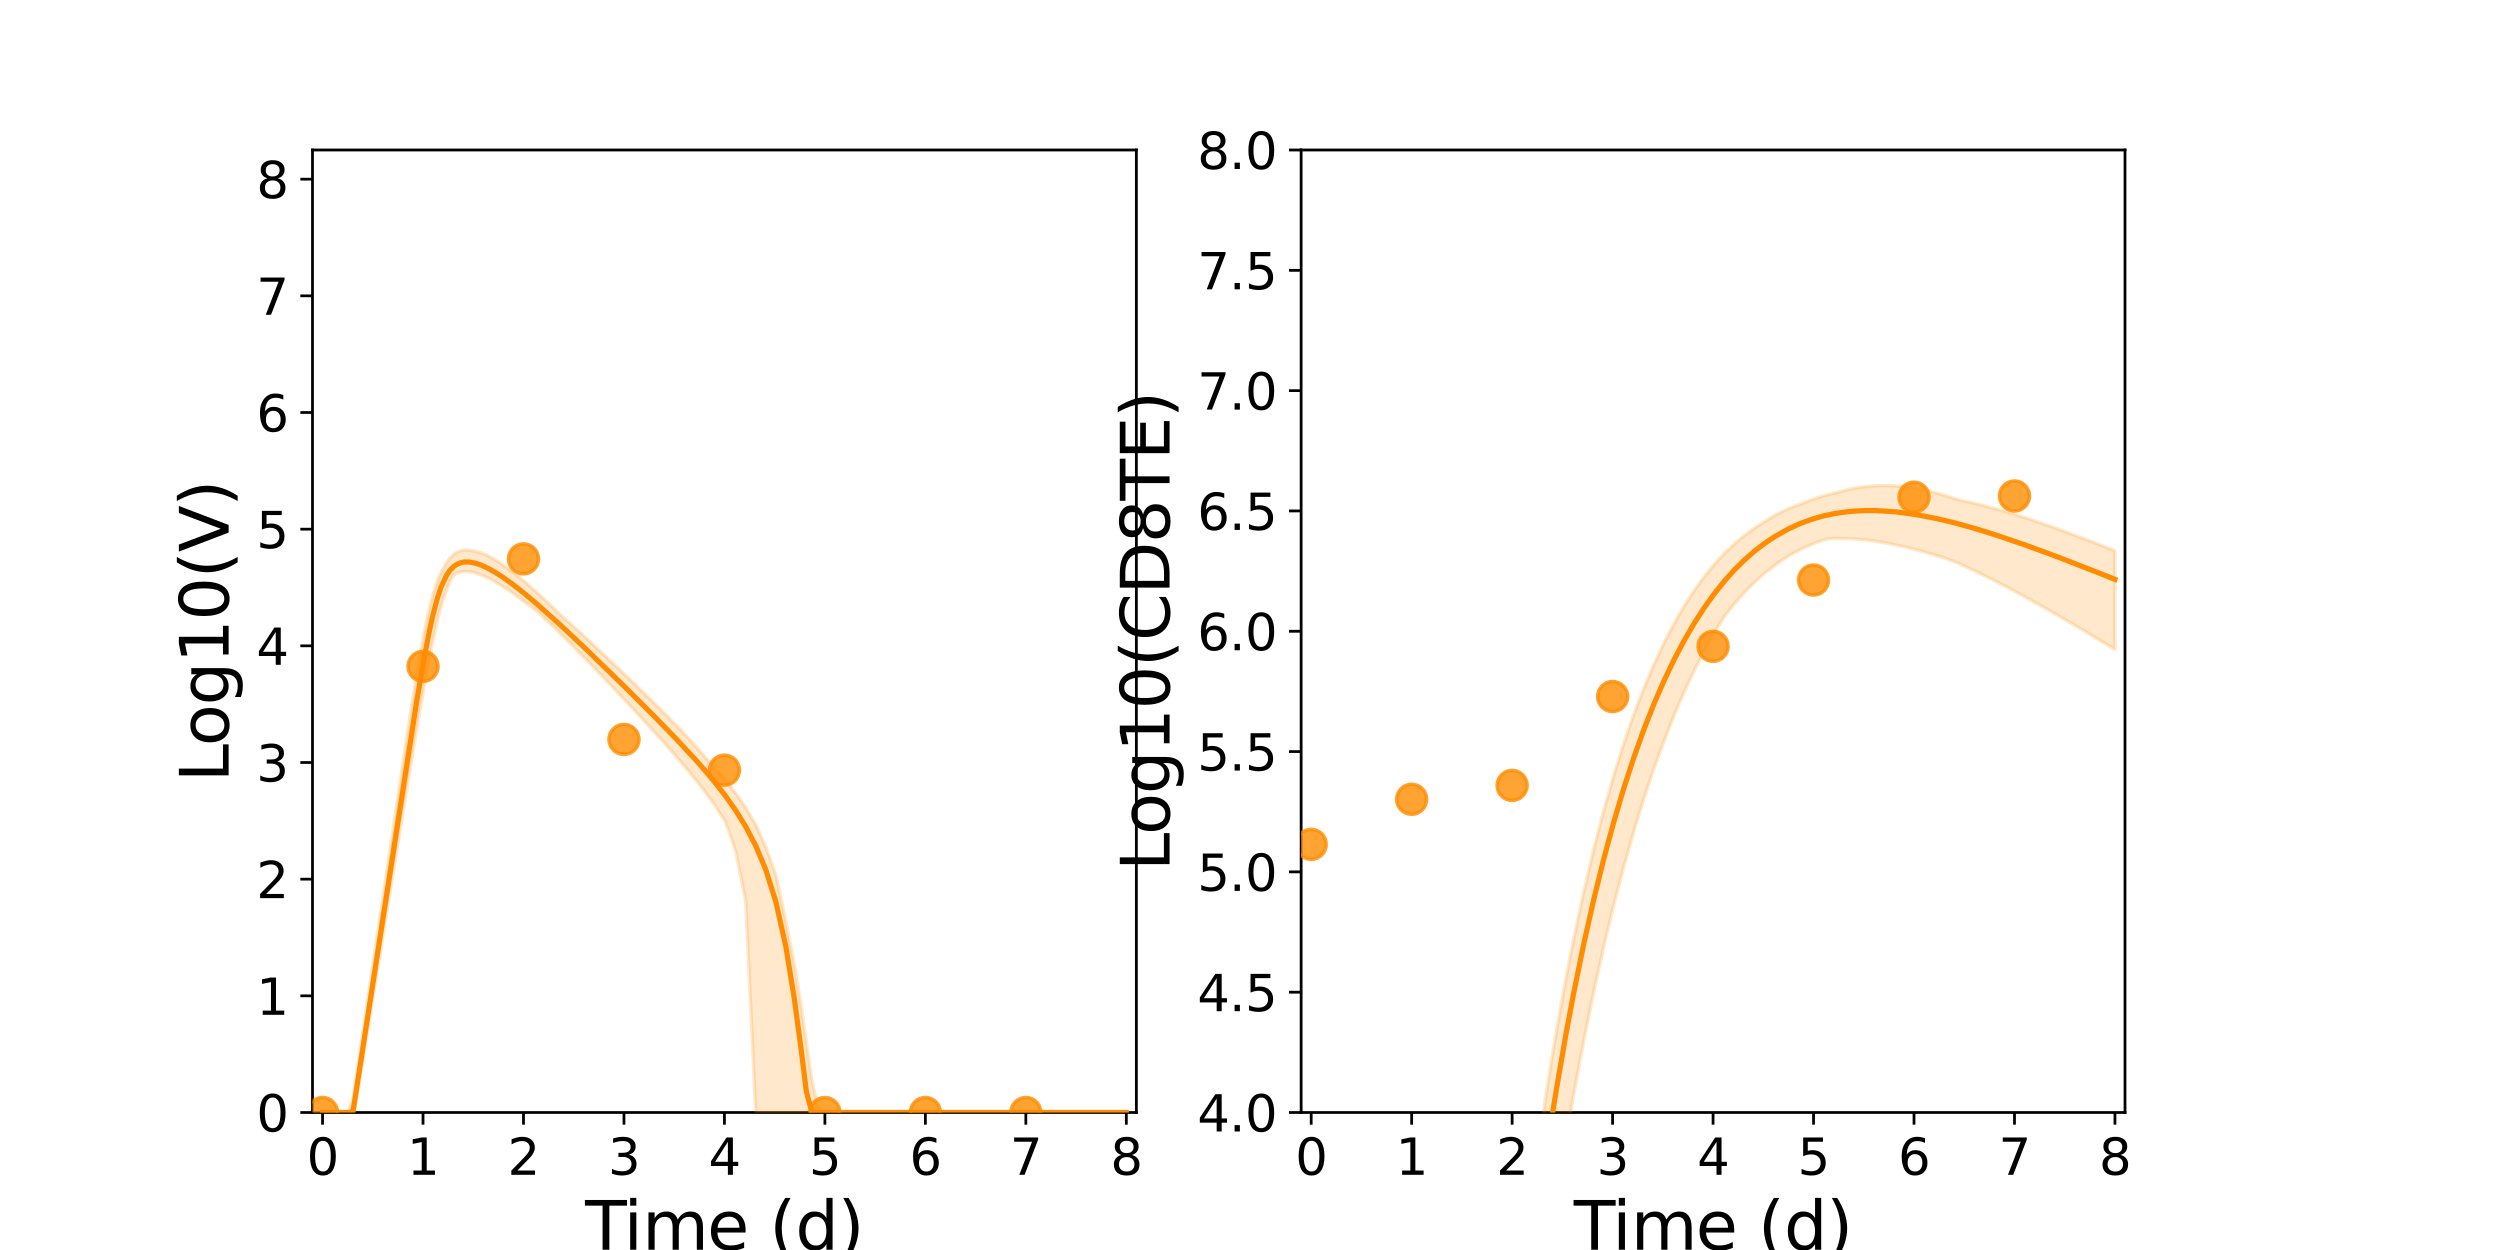 <?xml version="1.0" encoding="utf-8" standalone="no"?>
<!DOCTYPE svg PUBLIC "-//W3C//DTD SVG 1.1//EN"
  "http://www.w3.org/Graphics/SVG/1.1/DTD/svg11.dtd">
<svg xmlns:xlink="http://www.w3.org/1999/xlink" width="720pt" height="360pt" viewBox="0 0 720 360" xmlns="http://www.w3.org/2000/svg" version="1.1">
 <defs>
  <style type="text/css">*{stroke-linejoin: round; stroke-linecap: butt}</style>
 </defs>
 <g id="figure_1">
  <g id="patch_1">
   <path d="M 0 360 
L 720 360 
L 720 0 
L 0 0 
z
" style="fill: #ffffff"/>
  </g>
  <g id="axes_1">
   <g id="patch_2">
    <path d="M 90 320.4 
L 327.273 320.4 
L 327.273 43.2 
L 90 43.2 
z
" style="fill: #ffffff"/>
   </g>
   <g id="matplotlib.axis_1">
    <g id="xtick_1">
     <g id="line2d_1">
      <defs>
       <path id="m92ed09779e" d="M 0 0 
L 0 3.5 
" style="stroke: #000000; stroke-width: 0.8"/>
      </defs>
      <g>
       <use xlink:href="#m92ed09779e" x="92.894" y="320.4" style="stroke: #000000; stroke-width: 0.8"/>
      </g>
     </g>
     <g id="text_1">
      <!-- 0 -->
      <g transform="translate(88.313 338.342) scale(0.144 -0.144)">
       <defs>
        <path id="DejaVuSans-30" d="M 2034 4250 
Q 1547 4250 1301 3770 
Q 1056 3291 1056 2328 
Q 1056 1369 1301 889 
Q 1547 409 2034 409 
Q 2525 409 2770 889 
Q 3016 1369 3016 2328 
Q 3016 3291 2770 3770 
Q 2525 4250 2034 4250 
z
M 2034 4750 
Q 2819 4750 3233 4129 
Q 3647 3509 3647 2328 
Q 3647 1150 3233 529 
Q 2819 -91 2034 -91 
Q 1250 -91 836 529 
Q 422 1150 422 2328 
Q 422 3509 836 4129 
Q 1250 4750 2034 4750 
z
" transform="scale(0.016)"/>
       </defs>
       <use xlink:href="#DejaVuSans-30"/>
      </g>
     </g>
    </g>
    <g id="xtick_2">
     <g id="line2d_2">
      <g>
       <use xlink:href="#m92ed09779e" x="121.829" y="320.4" style="stroke: #000000; stroke-width: 0.8"/>
      </g>
     </g>
     <g id="text_2">
      <!-- 1 -->
      <g transform="translate(117.248 338.342) scale(0.144 -0.144)">
       <defs>
        <path id="DejaVuSans-31" d="M 794 531 
L 1825 531 
L 1825 4091 
L 703 3866 
L 703 4441 
L 1819 4666 
L 2450 4666 
L 2450 531 
L 3481 531 
L 3481 0 
L 794 0 
L 794 531 
z
" transform="scale(0.016)"/>
       </defs>
       <use xlink:href="#DejaVuSans-31"/>
      </g>
     </g>
    </g>
    <g id="xtick_3">
     <g id="line2d_3">
      <g>
       <use xlink:href="#m92ed09779e" x="150.765" y="320.4" style="stroke: #000000; stroke-width: 0.8"/>
      </g>
     </g>
     <g id="text_3">
      <!-- 2 -->
      <g transform="translate(146.184 338.342) scale(0.144 -0.144)">
       <defs>
        <path id="DejaVuSans-32" d="M 1228 531 
L 3431 531 
L 3431 0 
L 469 0 
L 469 531 
Q 828 903 1448 1529 
Q 2069 2156 2228 2338 
Q 2531 2678 2651 2914 
Q 2772 3150 2772 3378 
Q 2772 3750 2511 3984 
Q 2250 4219 1831 4219 
Q 1534 4219 1204 4116 
Q 875 4013 500 3803 
L 500 4441 
Q 881 4594 1212 4672 
Q 1544 4750 1819 4750 
Q 2544 4750 2975 4387 
Q 3406 4025 3406 3419 
Q 3406 3131 3298 2873 
Q 3191 2616 2906 2266 
Q 2828 2175 2409 1742 
Q 1991 1309 1228 531 
z
" transform="scale(0.016)"/>
       </defs>
       <use xlink:href="#DejaVuSans-32"/>
      </g>
     </g>
    </g>
    <g id="xtick_4">
     <g id="line2d_4">
      <g>
       <use xlink:href="#m92ed09779e" x="179.701" y="320.4" style="stroke: #000000; stroke-width: 0.8"/>
      </g>
     </g>
     <g id="text_4">
      <!-- 3 -->
      <g transform="translate(175.12 338.342) scale(0.144 -0.144)">
       <defs>
        <path id="DejaVuSans-33" d="M 2597 2516 
Q 3050 2419 3304 2112 
Q 3559 1806 3559 1356 
Q 3559 666 3084 287 
Q 2609 -91 1734 -91 
Q 1441 -91 1130 -33 
Q 819 25 488 141 
L 488 750 
Q 750 597 1062 519 
Q 1375 441 1716 441 
Q 2309 441 2620 675 
Q 2931 909 2931 1356 
Q 2931 1769 2642 2001 
Q 2353 2234 1838 2234 
L 1294 2234 
L 1294 2753 
L 1863 2753 
Q 2328 2753 2575 2939 
Q 2822 3125 2822 3475 
Q 2822 3834 2567 4026 
Q 2313 4219 1838 4219 
Q 1578 4219 1281 4162 
Q 984 4106 628 3988 
L 628 4550 
Q 988 4650 1302 4700 
Q 1616 4750 1894 4750 
Q 2613 4750 3031 4423 
Q 3450 4097 3450 3541 
Q 3450 3153 3228 2886 
Q 3006 2619 2597 2516 
z
" transform="scale(0.016)"/>
       </defs>
       <use xlink:href="#DejaVuSans-33"/>
      </g>
     </g>
    </g>
    <g id="xtick_5">
     <g id="line2d_5">
      <g>
       <use xlink:href="#m92ed09779e" x="208.636" y="320.4" style="stroke: #000000; stroke-width: 0.8"/>
      </g>
     </g>
     <g id="text_5">
      <!-- 4 -->
      <g transform="translate(204.055 338.342) scale(0.144 -0.144)">
       <defs>
        <path id="DejaVuSans-34" d="M 2419 4116 
L 825 1625 
L 2419 1625 
L 2419 4116 
z
M 2253 4666 
L 3047 4666 
L 3047 1625 
L 3713 1625 
L 3713 1100 
L 3047 1100 
L 3047 0 
L 2419 0 
L 2419 1100 
L 313 1100 
L 313 1709 
L 2253 4666 
z
" transform="scale(0.016)"/>
       </defs>
       <use xlink:href="#DejaVuSans-34"/>
      </g>
     </g>
    </g>
    <g id="xtick_6">
     <g id="line2d_6">
      <g>
       <use xlink:href="#m92ed09779e" x="237.572" y="320.4" style="stroke: #000000; stroke-width: 0.8"/>
      </g>
     </g>
     <g id="text_6">
      <!-- 5 -->
      <g transform="translate(232.991 338.342) scale(0.144 -0.144)">
       <defs>
        <path id="DejaVuSans-35" d="M 691 4666 
L 3169 4666 
L 3169 4134 
L 1269 4134 
L 1269 2991 
Q 1406 3038 1543 3061 
Q 1681 3084 1819 3084 
Q 2600 3084 3056 2656 
Q 3513 2228 3513 1497 
Q 3513 744 3044 326 
Q 2575 -91 1722 -91 
Q 1428 -91 1123 -41 
Q 819 9 494 109 
L 494 744 
Q 775 591 1075 516 
Q 1375 441 1709 441 
Q 2250 441 2565 725 
Q 2881 1009 2881 1497 
Q 2881 1984 2565 2268 
Q 2250 2553 1709 2553 
Q 1456 2553 1204 2497 
Q 953 2441 691 2322 
L 691 4666 
z
" transform="scale(0.016)"/>
       </defs>
       <use xlink:href="#DejaVuSans-35"/>
      </g>
     </g>
    </g>
    <g id="xtick_7">
     <g id="line2d_7">
      <g>
       <use xlink:href="#m92ed09779e" x="266.508" y="320.4" style="stroke: #000000; stroke-width: 0.8"/>
      </g>
     </g>
     <g id="text_7">
      <!-- 6 -->
      <g transform="translate(261.927 338.342) scale(0.144 -0.144)">
       <defs>
        <path id="DejaVuSans-36" d="M 2113 2584 
Q 1688 2584 1439 2293 
Q 1191 2003 1191 1497 
Q 1191 994 1439 701 
Q 1688 409 2113 409 
Q 2538 409 2786 701 
Q 3034 994 3034 1497 
Q 3034 2003 2786 2293 
Q 2538 2584 2113 2584 
z
M 3366 4563 
L 3366 3988 
Q 3128 4100 2886 4159 
Q 2644 4219 2406 4219 
Q 1781 4219 1451 3797 
Q 1122 3375 1075 2522 
Q 1259 2794 1537 2939 
Q 1816 3084 2150 3084 
Q 2853 3084 3261 2657 
Q 3669 2231 3669 1497 
Q 3669 778 3244 343 
Q 2819 -91 2113 -91 
Q 1303 -91 875 529 
Q 447 1150 447 2328 
Q 447 3434 972 4092 
Q 1497 4750 2381 4750 
Q 2619 4750 2861 4703 
Q 3103 4656 3366 4563 
z
" transform="scale(0.016)"/>
       </defs>
       <use xlink:href="#DejaVuSans-36"/>
      </g>
     </g>
    </g>
    <g id="xtick_8">
     <g id="line2d_8">
      <g>
       <use xlink:href="#m92ed09779e" x="295.443" y="320.4" style="stroke: #000000; stroke-width: 0.8"/>
      </g>
     </g>
     <g id="text_8">
      <!-- 7 -->
      <g transform="translate(290.862 338.342) scale(0.144 -0.144)">
       <defs>
        <path id="DejaVuSans-37" d="M 525 4666 
L 3525 4666 
L 3525 4397 
L 1831 0 
L 1172 0 
L 2766 4134 
L 525 4134 
L 525 4666 
z
" transform="scale(0.016)"/>
       </defs>
       <use xlink:href="#DejaVuSans-37"/>
      </g>
     </g>
    </g>
    <g id="xtick_9">
     <g id="line2d_9">
      <g>
       <use xlink:href="#m92ed09779e" x="324.379" y="320.4" style="stroke: #000000; stroke-width: 0.8"/>
      </g>
     </g>
     <g id="text_9">
      <!-- 8 -->
      <g transform="translate(319.798 338.342) scale(0.144 -0.144)">
       <defs>
        <path id="DejaVuSans-38" d="M 2034 2216 
Q 1584 2216 1326 1975 
Q 1069 1734 1069 1313 
Q 1069 891 1326 650 
Q 1584 409 2034 409 
Q 2484 409 2743 651 
Q 3003 894 3003 1313 
Q 3003 1734 2745 1975 
Q 2488 2216 2034 2216 
z
M 1403 2484 
Q 997 2584 770 2862 
Q 544 3141 544 3541 
Q 544 4100 942 4425 
Q 1341 4750 2034 4750 
Q 2731 4750 3128 4425 
Q 3525 4100 3525 3541 
Q 3525 3141 3298 2862 
Q 3072 2584 2669 2484 
Q 3125 2378 3379 2068 
Q 3634 1759 3634 1313 
Q 3634 634 3220 271 
Q 2806 -91 2034 -91 
Q 1263 -91 848 271 
Q 434 634 434 1313 
Q 434 1759 690 2068 
Q 947 2378 1403 2484 
z
M 1172 3481 
Q 1172 3119 1398 2916 
Q 1625 2713 2034 2713 
Q 2441 2713 2670 2916 
Q 2900 3119 2900 3481 
Q 2900 3844 2670 4047 
Q 2441 4250 2034 4250 
Q 1625 4250 1398 4047 
Q 1172 3844 1172 3481 
z
" transform="scale(0.016)"/>
       </defs>
       <use xlink:href="#DejaVuSans-38"/>
      </g>
     </g>
    </g>
    <g id="text_10">
     <!-- Time (d) -->
     <g transform="translate(168.511 359.925) scale(0.192 -0.192)">
      <defs>
       <path id="DejaVuSans-54" d="M -19 4666 
L 3928 4666 
L 3928 4134 
L 2272 4134 
L 2272 0 
L 1638 0 
L 1638 4134 
L -19 4134 
L -19 4666 
z
" transform="scale(0.016)"/>
       <path id="DejaVuSans-69" d="M 603 3500 
L 1178 3500 
L 1178 0 
L 603 0 
L 603 3500 
z
M 603 4863 
L 1178 4863 
L 1178 4134 
L 603 4134 
L 603 4863 
z
" transform="scale(0.016)"/>
       <path id="DejaVuSans-6d" d="M 3328 2828 
Q 3544 3216 3844 3400 
Q 4144 3584 4550 3584 
Q 5097 3584 5394 3201 
Q 5691 2819 5691 2113 
L 5691 0 
L 5113 0 
L 5113 2094 
Q 5113 2597 4934 2840 
Q 4756 3084 4391 3084 
Q 3944 3084 3684 2787 
Q 3425 2491 3425 1978 
L 3425 0 
L 2847 0 
L 2847 2094 
Q 2847 2600 2669 2842 
Q 2491 3084 2119 3084 
Q 1678 3084 1418 2786 
Q 1159 2488 1159 1978 
L 1159 0 
L 581 0 
L 581 3500 
L 1159 3500 
L 1159 2956 
Q 1356 3278 1631 3431 
Q 1906 3584 2284 3584 
Q 2666 3584 2933 3390 
Q 3200 3197 3328 2828 
z
" transform="scale(0.016)"/>
       <path id="DejaVuSans-65" d="M 3597 1894 
L 3597 1613 
L 953 1613 
Q 991 1019 1311 708 
Q 1631 397 2203 397 
Q 2534 397 2845 478 
Q 3156 559 3463 722 
L 3463 178 
Q 3153 47 2828 -22 
Q 2503 -91 2169 -91 
Q 1331 -91 842 396 
Q 353 884 353 1716 
Q 353 2575 817 3079 
Q 1281 3584 2069 3584 
Q 2775 3584 3186 3129 
Q 3597 2675 3597 1894 
z
M 3022 2063 
Q 3016 2534 2758 2815 
Q 2500 3097 2075 3097 
Q 1594 3097 1305 2825 
Q 1016 2553 972 2059 
L 3022 2063 
z
" transform="scale(0.016)"/>
       <path id="DejaVuSans-20" transform="scale(0.016)"/>
       <path id="DejaVuSans-28" d="M 1984 4856 
Q 1566 4138 1362 3434 
Q 1159 2731 1159 2009 
Q 1159 1288 1364 580 
Q 1569 -128 1984 -844 
L 1484 -844 
Q 1016 -109 783 600 
Q 550 1309 550 2009 
Q 550 2706 781 3412 
Q 1013 4119 1484 4856 
L 1984 4856 
z
" transform="scale(0.016)"/>
       <path id="DejaVuSans-64" d="M 2906 2969 
L 2906 4863 
L 3481 4863 
L 3481 0 
L 2906 0 
L 2906 525 
Q 2725 213 2448 61 
Q 2172 -91 1784 -91 
Q 1150 -91 751 415 
Q 353 922 353 1747 
Q 353 2572 751 3078 
Q 1150 3584 1784 3584 
Q 2172 3584 2448 3432 
Q 2725 3281 2906 2969 
z
M 947 1747 
Q 947 1113 1208 752 
Q 1469 391 1925 391 
Q 2381 391 2643 752 
Q 2906 1113 2906 1747 
Q 2906 2381 2643 2742 
Q 2381 3103 1925 3103 
Q 1469 3103 1208 2742 
Q 947 2381 947 1747 
z
" transform="scale(0.016)"/>
       <path id="DejaVuSans-29" d="M 513 4856 
L 1013 4856 
Q 1481 4119 1714 3412 
Q 1947 2706 1947 2009 
Q 1947 1309 1714 600 
Q 1481 -109 1013 -844 
L 513 -844 
Q 928 -128 1133 580 
Q 1338 1288 1338 2009 
Q 1338 2731 1133 3434 
Q 928 4138 513 4856 
z
" transform="scale(0.016)"/>
      </defs>
      <use xlink:href="#DejaVuSans-54"/>
      <use xlink:href="#DejaVuSans-69" x="57.959"/>
      <use xlink:href="#DejaVuSans-6d" x="85.742"/>
      <use xlink:href="#DejaVuSans-65" x="183.154"/>
      <use xlink:href="#DejaVuSans-20" x="244.678"/>
      <use xlink:href="#DejaVuSans-28" x="276.465"/>
      <use xlink:href="#DejaVuSans-64" x="315.479"/>
      <use xlink:href="#DejaVuSans-29" x="378.955"/>
     </g>
    </g>
   </g>
   <g id="matplotlib.axis_2">
    <g id="ytick_1">
     <g id="line2d_10">
      <defs>
       <path id="mb88d98feea" d="M 0 0 
L -3.5 0 
" style="stroke: #000000; stroke-width: 0.8"/>
      </defs>
      <g>
       <use xlink:href="#mb88d98feea" x="90" y="320.4" style="stroke: #000000; stroke-width: 0.8"/>
      </g>
     </g>
     <g id="text_11">
      <!-- 0 -->
      <g transform="translate(73.838 325.871) scale(0.144 -0.144)">
       <use xlink:href="#DejaVuSans-30"/>
      </g>
     </g>
    </g>
    <g id="ytick_2">
     <g id="line2d_11">
      <g>
       <use xlink:href="#mb88d98feea" x="90" y="286.8" style="stroke: #000000; stroke-width: 0.8"/>
      </g>
     </g>
     <g id="text_12">
      <!-- 1 -->
      <g transform="translate(73.838 292.271) scale(0.144 -0.144)">
       <use xlink:href="#DejaVuSans-31"/>
      </g>
     </g>
    </g>
    <g id="ytick_3">
     <g id="line2d_12">
      <g>
       <use xlink:href="#mb88d98feea" x="90" y="253.2" style="stroke: #000000; stroke-width: 0.8"/>
      </g>
     </g>
     <g id="text_13">
      <!-- 2 -->
      <g transform="translate(73.838 258.671) scale(0.144 -0.144)">
       <use xlink:href="#DejaVuSans-32"/>
      </g>
     </g>
    </g>
    <g id="ytick_4">
     <g id="line2d_13">
      <g>
       <use xlink:href="#mb88d98feea" x="90" y="219.6" style="stroke: #000000; stroke-width: 0.8"/>
      </g>
     </g>
     <g id="text_14">
      <!-- 3 -->
      <g transform="translate(73.838 225.071) scale(0.144 -0.144)">
       <use xlink:href="#DejaVuSans-33"/>
      </g>
     </g>
    </g>
    <g id="ytick_5">
     <g id="line2d_14">
      <g>
       <use xlink:href="#mb88d98feea" x="90" y="186" style="stroke: #000000; stroke-width: 0.8"/>
      </g>
     </g>
     <g id="text_15">
      <!-- 4 -->
      <g transform="translate(73.838 191.471) scale(0.144 -0.144)">
       <use xlink:href="#DejaVuSans-34"/>
      </g>
     </g>
    </g>
    <g id="ytick_6">
     <g id="line2d_15">
      <g>
       <use xlink:href="#mb88d98feea" x="90" y="152.4" style="stroke: #000000; stroke-width: 0.8"/>
      </g>
     </g>
     <g id="text_16">
      <!-- 5 -->
      <g transform="translate(73.838 157.871) scale(0.144 -0.144)">
       <use xlink:href="#DejaVuSans-35"/>
      </g>
     </g>
    </g>
    <g id="ytick_7">
     <g id="line2d_16">
      <g>
       <use xlink:href="#mb88d98feea" x="90" y="118.8" style="stroke: #000000; stroke-width: 0.8"/>
      </g>
     </g>
     <g id="text_17">
      <!-- 6 -->
      <g transform="translate(73.838 124.271) scale(0.144 -0.144)">
       <use xlink:href="#DejaVuSans-36"/>
      </g>
     </g>
    </g>
    <g id="ytick_8">
     <g id="line2d_17">
      <g>
       <use xlink:href="#mb88d98feea" x="90" y="85.2" style="stroke: #000000; stroke-width: 0.8"/>
      </g>
     </g>
     <g id="text_18">
      <!-- 7 -->
      <g transform="translate(73.838 90.671) scale(0.144 -0.144)">
       <use xlink:href="#DejaVuSans-37"/>
      </g>
     </g>
    </g>
    <g id="ytick_9">
     <g id="line2d_18">
      <g>
       <use xlink:href="#mb88d98feea" x="90" y="51.6" style="stroke: #000000; stroke-width: 0.8"/>
      </g>
     </g>
     <g id="text_19">
      <!-- 8 -->
      <g transform="translate(73.838 57.071) scale(0.144 -0.144)">
       <use xlink:href="#DejaVuSans-38"/>
      </g>
     </g>
    </g>
    <g id="text_20">
     <!-- Log10(V) -->
     <g transform="translate(65.845 225.224) rotate(-90) scale(0.192 -0.192)">
      <defs>
       <path id="DejaVuSans-4c" d="M 628 4666 
L 1259 4666 
L 1259 531 
L 3531 531 
L 3531 0 
L 628 0 
L 628 4666 
z
" transform="scale(0.016)"/>
       <path id="DejaVuSans-6f" d="M 1959 3097 
Q 1497 3097 1228 2736 
Q 959 2375 959 1747 
Q 959 1119 1226 758 
Q 1494 397 1959 397 
Q 2419 397 2687 759 
Q 2956 1122 2956 1747 
Q 2956 2369 2687 2733 
Q 2419 3097 1959 3097 
z
M 1959 3584 
Q 2709 3584 3137 3096 
Q 3566 2609 3566 1747 
Q 3566 888 3137 398 
Q 2709 -91 1959 -91 
Q 1206 -91 779 398 
Q 353 888 353 1747 
Q 353 2609 779 3096 
Q 1206 3584 1959 3584 
z
" transform="scale(0.016)"/>
       <path id="DejaVuSans-67" d="M 2906 1791 
Q 2906 2416 2648 2759 
Q 2391 3103 1925 3103 
Q 1463 3103 1205 2759 
Q 947 2416 947 1791 
Q 947 1169 1205 825 
Q 1463 481 1925 481 
Q 2391 481 2648 825 
Q 2906 1169 2906 1791 
z
M 3481 434 
Q 3481 -459 3084 -895 
Q 2688 -1331 1869 -1331 
Q 1566 -1331 1297 -1286 
Q 1028 -1241 775 -1147 
L 775 -588 
Q 1028 -725 1275 -790 
Q 1522 -856 1778 -856 
Q 2344 -856 2625 -561 
Q 2906 -266 2906 331 
L 2906 616 
Q 2728 306 2450 153 
Q 2172 0 1784 0 
Q 1141 0 747 490 
Q 353 981 353 1791 
Q 353 2603 747 3093 
Q 1141 3584 1784 3584 
Q 2172 3584 2450 3431 
Q 2728 3278 2906 2969 
L 2906 3500 
L 3481 3500 
L 3481 434 
z
" transform="scale(0.016)"/>
       <path id="DejaVuSans-56" d="M 1831 0 
L 50 4666 
L 709 4666 
L 2188 738 
L 3669 4666 
L 4325 4666 
L 2547 0 
L 1831 0 
z
" transform="scale(0.016)"/>
      </defs>
      <use xlink:href="#DejaVuSans-4c"/>
      <use xlink:href="#DejaVuSans-6f" x="53.963"/>
      <use xlink:href="#DejaVuSans-67" x="115.145"/>
      <use xlink:href="#DejaVuSans-31" x="178.621"/>
      <use xlink:href="#DejaVuSans-30" x="242.244"/>
      <use xlink:href="#DejaVuSans-28" x="305.867"/>
      <use xlink:href="#DejaVuSans-56" x="344.881"/>
      <use xlink:href="#DejaVuSans-29" x="413.289"/>
     </g>
    </g>
   </g>
   <g id="patch_3">
    <path d="M 90 320.4 
L 90 43.2 
" style="fill: none; stroke: #000000; stroke-width: 0.8; stroke-linejoin: miter; stroke-linecap: square"/>
   </g>
   <g id="patch_4">
    <path d="M 327.273 320.4 
L 327.273 43.2 
" style="fill: none; stroke: #000000; stroke-width: 0.8; stroke-linejoin: miter; stroke-linecap: square"/>
   </g>
   <g id="patch_5">
    <path d="M 90 320.4 
L 327.273 320.4 
" style="fill: none; stroke: #000000; stroke-width: 0.8; stroke-linejoin: miter; stroke-linecap: square"/>
   </g>
   <g id="patch_6">
    <path d="M 90 43.2 
L 327.273 43.2 
" style="fill: none; stroke: #000000; stroke-width: 0.8; stroke-linejoin: miter; stroke-linecap: square"/>
   </g>
   <g id="PolyCollection_1">
    <defs>
     <path id="me68444b0dd" d="M 92.894 -39.6 
L 92.894 -39.6 
L 92.894 -39.6 
L 92.898 -39.6 
L 92.943 -39.6 
L 93.299 -39.6 
L 93.498 -39.6 
L 94.338 -39.6 
L 94.724 -39.6 
L 96.197 -39.6 
L 96.675 -39.6 
L 97.834 -39.6 
L 98.432 -39.6 
L 99.729 -39.6 
L 100.408 -39.6 
L 101.669 -39.6 
L 102.422 -41.932 
L 103.705 -50.035 
L 104.515 -55.009 
L 105.794 -62.881 
L 106.649 -68.137 
L 107.929 -76.014 
L 108.817 -81.479 
L 110.235 -90.219 
L 111.11 -95.609 
L 112.332 -103.109 
L 113.247 -108.731 
L 114.588 -116.958 
L 115.501 -122.56 
L 116.752 -130.185 
L 117.692 -135.906 
L 119.053 -144.098 
L 119.995 -149.741 
L 121.309 -157.382 
L 122.288 -162.975 
L 123.727 -170.651 
L 124.705 -175.607 
L 126.047 -181.558 
L 127.058 -185.492 
L 128.543 -190.021 
L 129.522 -192.362 
L 130.653 -194.418 
L 131.572 -194.944 
L 132.606 -195.27 
L 133.64 -195.409 
L 134.486 -195.406 
L 135.215 -195.344 
L 135.866 -195.242 
L 136.441 -195.12 
L 137.015 -194.966 
L 137.483 -194.822 
L 137.905 -194.68 
L 138.327 -194.528 
L 138.671 -194.396 
L 139.059 -194.237 
L 140.222 -193.716 
L 140.724 -193.471 
L 141.884 -192.864 
L 142.517 -192.511 
L 143.919 -191.682 
L 144.753 -191.161 
L 146.749 -189.839 
L 147.771 -189.128 
L 149.77 -187.685 
L 150.958 -186.805 
L 153.451 -184.877 
L 154.772 -183.832 
L 157.294 -181.519 
L 158.82 -180.054 
L 161.714 -177.216 
L 163.47 -175.468 
L 166.363 -172.544 
L 168.461 -170.4 
L 171.355 -167.41 
L 174.248 -164.39 
L 177.142 -161.344 
L 180.035 -158.272 
L 182.929 -155.176 
L 185.822 -152.05 
L 188.716 -148.888 
L 191.61 -145.677 
L 194.503 -142.4 
L 197.397 -139.025 
L 200.29 -135.51 
L 203.184 -131.788 
L 206.077 -127.756 
L 208.971 -123.244 
L 211.865 -114.965 
L 214.758 -100.543 
L 217.652 -39.6 
L 220.545 -39.6 
L 223.439 -39.6 
L 226.332 -39.6 
L 228.735 -39.6 
L 230.647 -39.6 
L 232.241 -39.6 
L 233.841 -39.6 
L 235.441 -39.6 
L 237.041 -39.6 
L 238.641 -39.6 
L 240.241 -39.6 
L 241.841 -39.6 
L 243.567 -39.6 
L 245.345 -39.6 
L 247.426 -39.6 
L 249.718 -39.6 
L 252.612 -39.6 
L 255.505 -39.6 
L 258.399 -39.6 
L 261.292 -39.6 
L 264.186 -39.6 
L 267.079 -39.6 
L 269.973 -39.6 
L 272.867 -39.6 
L 275.76 -39.6 
L 278.654 -39.6 
L 281.547 -39.6 
L 284.441 -39.6 
L 287.334 -39.6 
L 290.228 -39.6 
L 293.122 -39.6 
L 296.015 -39.6 
L 298.909 -39.6 
L 301.802 -39.6 
L 304.696 -39.6 
L 307.589 -39.6 
L 310.483 -39.6 
L 313.377 -39.6 
L 316.27 -39.6 
L 319.164 -39.6 
L 322.057 -39.6 
L 324.379 -39.6 
L 324.379 -39.6 
L 324.379 -39.6 
L 322.057 -39.6 
L 319.164 -39.6 
L 316.27 -39.6 
L 313.377 -39.6 
L 310.483 -39.6 
L 307.589 -39.6 
L 304.696 -39.6 
L 301.802 -39.6 
L 298.909 -39.6 
L 296.015 -39.6 
L 293.122 -39.6 
L 290.228 -39.6 
L 287.334 -39.6 
L 284.441 -39.6 
L 281.547 -39.6 
L 278.654 -39.6 
L 275.76 -39.6 
L 272.867 -39.6 
L 269.973 -39.6 
L 267.079 -39.6 
L 264.186 -39.6 
L 261.292 -39.6 
L 258.399 -39.6 
L 255.505 -39.6 
L 252.612 -39.6 
L 249.718 -39.6 
L 247.426 -39.6 
L 245.345 -39.6 
L 243.567 -39.6 
L 241.841 -39.6 
L 240.241 -39.6 
L 238.641 -39.6 
L 237.041 -39.6 
L 235.441 -41.584 
L 233.841 -48.714 
L 232.241 -59.573 
L 230.647 -70.912 
L 228.735 -82.598 
L 226.332 -94.59 
L 223.439 -108.04 
L 220.545 -116.029 
L 217.652 -122.45 
L 214.758 -127.412 
L 211.865 -131.581 
L 208.971 -135.265 
L 206.077 -138.63 
L 203.184 -141.815 
L 200.29 -145.166 
L 197.397 -148.332 
L 194.503 -151.37 
L 191.61 -154.319 
L 188.716 -157.204 
L 185.822 -160.044 
L 182.929 -162.85 
L 180.035 -165.63 
L 177.142 -168.387 
L 174.248 -171.122 
L 171.355 -173.834 
L 168.461 -176.52 
L 166.363 -178.447 
L 163.47 -181.077 
L 161.714 -182.649 
L 158.82 -185.444 
L 157.294 -186.884 
L 154.772 -189.219 
L 153.451 -190.403 
L 150.958 -192.581 
L 149.77 -193.567 
L 147.771 -195.181 
L 146.749 -195.956 
L 144.753 -197.399 
L 143.919 -197.968 
L 142.517 -198.844 
L 141.884 -199.219 
L 140.724 -199.838 
L 140.222 -200.086 
L 139.059 -200.588 
L 138.671 -200.734 
L 138.327 -200.853 
L 137.905 -200.984 
L 137.483 -201.098 
L 137.015 -201.203 
L 136.441 -201.303 
L 135.866 -201.437 
L 135.215 -201.545 
L 134.486 -201.605 
L 133.64 -201.58 
L 132.606 -201.385 
L 131.572 -200.964 
L 130.653 -200.347 
L 129.522 -199.186 
L 128.543 -197.816 
L 127.058 -195.315 
L 126.047 -193.012 
L 124.705 -188.771 
L 123.727 -185.17 
L 122.288 -178.441 
L 121.309 -173.357 
L 119.995 -165.668 
L 119.053 -159.884 
L 117.692 -151.127 
L 116.752 -144.957 
L 115.501 -136.627 
L 114.588 -130.499 
L 113.247 -121.461 
L 112.332 -115.3 
L 111.11 -107.073 
L 110.235 -101.177 
L 108.817 -91.586 
L 107.929 -85.614 
L 106.649 -77.027 
L 105.794 -71.302 
L 104.515 -62.721 
L 103.705 -57.301 
L 102.422 -48.689 
L 101.669 -43.649 
L 100.408 -40.019 
L 99.729 -39.6 
L 98.432 -39.6 
L 97.834 -39.6 
L 96.675 -39.6 
L 96.197 -39.6 
L 94.724 -39.6 
L 94.338 -39.6 
L 93.498 -39.6 
L 93.299 -39.6 
L 92.943 -39.6 
L 92.898 -39.6 
L 92.894 -39.6 
L 92.894 -39.6 
z
" style="stroke: #ff8c00; stroke-opacity: 0.2"/>
    </defs>
    <g clip-path="url(#pd031c8f72f)">
     <use xlink:href="#me68444b0dd" x="0" y="360" style="fill: #ff8c00; fill-opacity: 0.2; stroke: #ff8c00; stroke-opacity: 0.2"/>
    </g>
   </g>
   <g id="PathCollection_1">
    <defs>
     <path id="m9f6b87c1b8" d="M 0 4.33 
C 1.148 4.33 2.25 3.874 3.062 3.062 
C 3.874 2.25 4.33 1.148 4.33 0 
C 4.33 -1.148 3.874 -2.25 3.062 -3.062 
C 2.25 -3.874 1.148 -4.33 0 -4.33 
C -1.148 -4.33 -2.25 -3.874 -3.062 -3.062 
C -3.874 -2.25 -4.33 -1.148 -4.33 0 
C -4.33 1.148 -3.874 2.25 -3.062 3.062 
C -2.25 3.874 -1.148 4.33 0 4.33 
z
" style="stroke: #ff8c00; stroke-opacity: 0.8"/>
    </defs>
    <g clip-path="url(#pd031c8f72f)">
     <use xlink:href="#m9f6b87c1b8" x="92.894" y="320.4" style="fill: #ff8c00; fill-opacity: 0.8; stroke: #ff8c00; stroke-opacity: 0.8"/>
     <use xlink:href="#m9f6b87c1b8" x="121.829" y="191.916" style="fill: #ff8c00; fill-opacity: 0.8; stroke: #ff8c00; stroke-opacity: 0.8"/>
     <use xlink:href="#m9f6b87c1b8" x="150.765" y="160.952" style="fill: #ff8c00; fill-opacity: 0.8; stroke: #ff8c00; stroke-opacity: 0.8"/>
     <use xlink:href="#m9f6b87c1b8" x="179.701" y="212.953" style="fill: #ff8c00; fill-opacity: 0.8; stroke: #ff8c00; stroke-opacity: 0.8"/>
     <use xlink:href="#m9f6b87c1b8" x="208.636" y="221.801" style="fill: #ff8c00; fill-opacity: 0.8; stroke: #ff8c00; stroke-opacity: 0.8"/>
     <use xlink:href="#m9f6b87c1b8" x="237.572" y="320.4" style="fill: #ff8c00; fill-opacity: 0.8; stroke: #ff8c00; stroke-opacity: 0.8"/>
     <use xlink:href="#m9f6b87c1b8" x="266.508" y="320.4" style="fill: #ff8c00; fill-opacity: 0.8; stroke: #ff8c00; stroke-opacity: 0.8"/>
     <use xlink:href="#m9f6b87c1b8" x="295.443" y="320.4" style="fill: #ff8c00; fill-opacity: 0.8; stroke: #ff8c00; stroke-opacity: 0.8"/>
    </g>
   </g>
   <g id="line2d_19">
    <path d="M 92.894 320.4 
L 100.408 320.4 
L 101.669 320.098 
L 119.995 202.076 
L 122.288 188.793 
L 123.727 181.42 
L 124.705 177.031 
L 126.047 171.999 
L 127.058 169.001 
L 128.543 165.788 
L 129.522 164.325 
L 130.653 163.154 
L 131.572 162.525 
L 132.606 162.084 
L 133.64 161.866 
L 135.215 161.861 
L 137.015 162.216 
L 138.671 162.791 
L 140.724 163.752 
L 142.517 164.764 
L 144.753 166.2 
L 147.771 168.368 
L 150.958 170.874 
L 154.772 174.08 
L 161.714 180.303 
L 168.461 186.649 
L 180.035 197.914 
L 188.716 206.597 
L 194.503 212.554 
L 200.29 218.782 
L 203.184 222.072 
L 206.077 225.545 
L 208.971 229.279 
L 211.865 233.391 
L 214.758 238.064 
L 217.652 243.594 
L 220.545 250.496 
L 223.439 259.67 
L 226.332 272.657 
L 228.735 287.434 
L 230.647 301.613 
L 232.241 314.454 
L 233.841 320.4 
L 324.379 320.4 
L 324.379 320.4 
" clip-path="url(#pd031c8f72f)" style="fill: none; stroke: #ff8c00; stroke-width: 1.5; stroke-linecap: square"/>
   </g>
  </g>
  <g id="axes_2">
   <g id="patch_7">
    <path d="M 374.727 320.4 
L 612 320.4 
L 612 43.2 
L 374.727 43.2 
z
" style="fill: #ffffff"/>
   </g>
   <g id="matplotlib.axis_3">
    <g id="xtick_10">
     <g id="line2d_20">
      <g>
       <use xlink:href="#m92ed09779e" x="377.621" y="320.4" style="stroke: #000000; stroke-width: 0.8"/>
      </g>
     </g>
     <g id="text_21">
      <!-- 0 -->
      <g transform="translate(373.04 338.342) scale(0.144 -0.144)">
       <use xlink:href="#DejaVuSans-30"/>
      </g>
     </g>
    </g>
    <g id="xtick_11">
     <g id="line2d_21">
      <g>
       <use xlink:href="#m92ed09779e" x="406.557" y="320.4" style="stroke: #000000; stroke-width: 0.8"/>
      </g>
     </g>
     <g id="text_22">
      <!-- 1 -->
      <g transform="translate(401.976 338.342) scale(0.144 -0.144)">
       <use xlink:href="#DejaVuSans-31"/>
      </g>
     </g>
    </g>
    <g id="xtick_12">
     <g id="line2d_22">
      <g>
       <use xlink:href="#m92ed09779e" x="435.492" y="320.4" style="stroke: #000000; stroke-width: 0.8"/>
      </g>
     </g>
     <g id="text_23">
      <!-- 2 -->
      <g transform="translate(430.911 338.342) scale(0.144 -0.144)">
       <use xlink:href="#DejaVuSans-32"/>
      </g>
     </g>
    </g>
    <g id="xtick_13">
     <g id="line2d_23">
      <g>
       <use xlink:href="#m92ed09779e" x="464.428" y="320.4" style="stroke: #000000; stroke-width: 0.8"/>
      </g>
     </g>
     <g id="text_24">
      <!-- 3 -->
      <g transform="translate(459.847 338.342) scale(0.144 -0.144)">
       <use xlink:href="#DejaVuSans-33"/>
      </g>
     </g>
    </g>
    <g id="xtick_14">
     <g id="line2d_24">
      <g>
       <use xlink:href="#m92ed09779e" x="493.364" y="320.4" style="stroke: #000000; stroke-width: 0.8"/>
      </g>
     </g>
     <g id="text_25">
      <!-- 4 -->
      <g transform="translate(488.783 338.342) scale(0.144 -0.144)">
       <use xlink:href="#DejaVuSans-34"/>
      </g>
     </g>
    </g>
    <g id="xtick_15">
     <g id="line2d_25">
      <g>
       <use xlink:href="#m92ed09779e" x="522.299" y="320.4" style="stroke: #000000; stroke-width: 0.8"/>
      </g>
     </g>
     <g id="text_26">
      <!-- 5 -->
      <g transform="translate(517.718 338.342) scale(0.144 -0.144)">
       <use xlink:href="#DejaVuSans-35"/>
      </g>
     </g>
    </g>
    <g id="xtick_16">
     <g id="line2d_26">
      <g>
       <use xlink:href="#m92ed09779e" x="551.235" y="320.4" style="stroke: #000000; stroke-width: 0.8"/>
      </g>
     </g>
     <g id="text_27">
      <!-- 6 -->
      <g transform="translate(546.654 338.342) scale(0.144 -0.144)">
       <use xlink:href="#DejaVuSans-36"/>
      </g>
     </g>
    </g>
    <g id="xtick_17">
     <g id="line2d_27">
      <g>
       <use xlink:href="#m92ed09779e" x="580.171" y="320.4" style="stroke: #000000; stroke-width: 0.8"/>
      </g>
     </g>
     <g id="text_28">
      <!-- 7 -->
      <g transform="translate(575.59 338.342) scale(0.144 -0.144)">
       <use xlink:href="#DejaVuSans-37"/>
      </g>
     </g>
    </g>
    <g id="xtick_18">
     <g id="line2d_28">
      <g>
       <use xlink:href="#m92ed09779e" x="609.106" y="320.4" style="stroke: #000000; stroke-width: 0.8"/>
      </g>
     </g>
     <g id="text_29">
      <!-- 8 -->
      <g transform="translate(604.525 338.342) scale(0.144 -0.144)">
       <use xlink:href="#DejaVuSans-38"/>
      </g>
     </g>
    </g>
    <g id="text_30">
     <!-- Time (d) -->
     <g transform="translate(453.239 359.925) scale(0.192 -0.192)">
      <use xlink:href="#DejaVuSans-54"/>
      <use xlink:href="#DejaVuSans-69" x="57.959"/>
      <use xlink:href="#DejaVuSans-6d" x="85.742"/>
      <use xlink:href="#DejaVuSans-65" x="183.154"/>
      <use xlink:href="#DejaVuSans-20" x="244.678"/>
      <use xlink:href="#DejaVuSans-28" x="276.465"/>
      <use xlink:href="#DejaVuSans-64" x="315.479"/>
      <use xlink:href="#DejaVuSans-29" x="378.955"/>
     </g>
    </g>
   </g>
   <g id="matplotlib.axis_4">
    <g id="ytick_10">
     <g id="line2d_29">
      <g>
       <use xlink:href="#mb88d98feea" x="374.727" y="320.4" style="stroke: #000000; stroke-width: 0.8"/>
      </g>
     </g>
     <g id="text_31">
      <!-- 4.0 -->
      <g transform="translate(344.827 325.871) scale(0.144 -0.144)">
       <defs>
        <path id="DejaVuSans-2e" d="M 684 794 
L 1344 794 
L 1344 0 
L 684 0 
L 684 794 
z
" transform="scale(0.016)"/>
       </defs>
       <use xlink:href="#DejaVuSans-34"/>
       <use xlink:href="#DejaVuSans-2e" x="63.623"/>
       <use xlink:href="#DejaVuSans-30" x="95.41"/>
      </g>
     </g>
    </g>
    <g id="ytick_11">
     <g id="line2d_30">
      <g>
       <use xlink:href="#mb88d98feea" x="374.727" y="285.75" style="stroke: #000000; stroke-width: 0.8"/>
      </g>
     </g>
     <g id="text_32">
      <!-- 4.5 -->
      <g transform="translate(344.827 291.221) scale(0.144 -0.144)">
       <use xlink:href="#DejaVuSans-34"/>
       <use xlink:href="#DejaVuSans-2e" x="63.623"/>
       <use xlink:href="#DejaVuSans-35" x="95.41"/>
      </g>
     </g>
    </g>
    <g id="ytick_12">
     <g id="line2d_31">
      <g>
       <use xlink:href="#mb88d98feea" x="374.727" y="251.1" style="stroke: #000000; stroke-width: 0.8"/>
      </g>
     </g>
     <g id="text_33">
      <!-- 5.0 -->
      <g transform="translate(344.827 256.571) scale(0.144 -0.144)">
       <use xlink:href="#DejaVuSans-35"/>
       <use xlink:href="#DejaVuSans-2e" x="63.623"/>
       <use xlink:href="#DejaVuSans-30" x="95.41"/>
      </g>
     </g>
    </g>
    <g id="ytick_13">
     <g id="line2d_32">
      <g>
       <use xlink:href="#mb88d98feea" x="374.727" y="216.45" style="stroke: #000000; stroke-width: 0.8"/>
      </g>
     </g>
     <g id="text_34">
      <!-- 5.5 -->
      <g transform="translate(344.827 221.921) scale(0.144 -0.144)">
       <use xlink:href="#DejaVuSans-35"/>
       <use xlink:href="#DejaVuSans-2e" x="63.623"/>
       <use xlink:href="#DejaVuSans-35" x="95.41"/>
      </g>
     </g>
    </g>
    <g id="ytick_14">
     <g id="line2d_33">
      <g>
       <use xlink:href="#mb88d98feea" x="374.727" y="181.8" style="stroke: #000000; stroke-width: 0.8"/>
      </g>
     </g>
     <g id="text_35">
      <!-- 6.0 -->
      <g transform="translate(344.827 187.271) scale(0.144 -0.144)">
       <use xlink:href="#DejaVuSans-36"/>
       <use xlink:href="#DejaVuSans-2e" x="63.623"/>
       <use xlink:href="#DejaVuSans-30" x="95.41"/>
      </g>
     </g>
    </g>
    <g id="ytick_15">
     <g id="line2d_34">
      <g>
       <use xlink:href="#mb88d98feea" x="374.727" y="147.15" style="stroke: #000000; stroke-width: 0.8"/>
      </g>
     </g>
     <g id="text_36">
      <!-- 6.5 -->
      <g transform="translate(344.827 152.621) scale(0.144 -0.144)">
       <use xlink:href="#DejaVuSans-36"/>
       <use xlink:href="#DejaVuSans-2e" x="63.623"/>
       <use xlink:href="#DejaVuSans-35" x="95.41"/>
      </g>
     </g>
    </g>
    <g id="ytick_16">
     <g id="line2d_35">
      <g>
       <use xlink:href="#mb88d98feea" x="374.727" y="112.5" style="stroke: #000000; stroke-width: 0.8"/>
      </g>
     </g>
     <g id="text_37">
      <!-- 7.0 -->
      <g transform="translate(344.827 117.971) scale(0.144 -0.144)">
       <use xlink:href="#DejaVuSans-37"/>
       <use xlink:href="#DejaVuSans-2e" x="63.623"/>
       <use xlink:href="#DejaVuSans-30" x="95.41"/>
      </g>
     </g>
    </g>
    <g id="ytick_17">
     <g id="line2d_36">
      <g>
       <use xlink:href="#mb88d98feea" x="374.727" y="77.85" style="stroke: #000000; stroke-width: 0.8"/>
      </g>
     </g>
     <g id="text_38">
      <!-- 7.5 -->
      <g transform="translate(344.827 83.321) scale(0.144 -0.144)">
       <use xlink:href="#DejaVuSans-37"/>
       <use xlink:href="#DejaVuSans-2e" x="63.623"/>
       <use xlink:href="#DejaVuSans-35" x="95.41"/>
      </g>
     </g>
    </g>
    <g id="ytick_18">
     <g id="line2d_37">
      <g>
       <use xlink:href="#mb88d98feea" x="374.727" y="43.2" style="stroke: #000000; stroke-width: 0.8"/>
      </g>
     </g>
     <g id="text_39">
      <!-- 8.0 -->
      <g transform="translate(344.827 48.671) scale(0.144 -0.144)">
       <use xlink:href="#DejaVuSans-38"/>
       <use xlink:href="#DejaVuSans-2e" x="63.623"/>
       <use xlink:href="#DejaVuSans-30" x="95.41"/>
      </g>
     </g>
    </g>
    <g id="text_40">
     <!-- Log10(CD8TE) -->
     <g transform="translate(336.834 250.79) rotate(-90) scale(0.192 -0.192)">
      <defs>
       <path id="DejaVuSans-43" d="M 4122 4306 
L 4122 3641 
Q 3803 3938 3442 4084 
Q 3081 4231 2675 4231 
Q 1875 4231 1450 3742 
Q 1025 3253 1025 2328 
Q 1025 1406 1450 917 
Q 1875 428 2675 428 
Q 3081 428 3442 575 
Q 3803 722 4122 1019 
L 4122 359 
Q 3791 134 3420 21 
Q 3050 -91 2638 -91 
Q 1578 -91 968 557 
Q 359 1206 359 2328 
Q 359 3453 968 4101 
Q 1578 4750 2638 4750 
Q 3056 4750 3426 4639 
Q 3797 4528 4122 4306 
z
" transform="scale(0.016)"/>
       <path id="DejaVuSans-44" d="M 1259 4147 
L 1259 519 
L 2022 519 
Q 2988 519 3436 956 
Q 3884 1394 3884 2338 
Q 3884 3275 3436 3711 
Q 2988 4147 2022 4147 
L 1259 4147 
z
M 628 4666 
L 1925 4666 
Q 3281 4666 3915 4102 
Q 4550 3538 4550 2338 
Q 4550 1131 3912 565 
Q 3275 0 1925 0 
L 628 0 
L 628 4666 
z
" transform="scale(0.016)"/>
       <path id="DejaVuSans-45" d="M 628 4666 
L 3578 4666 
L 3578 4134 
L 1259 4134 
L 1259 2753 
L 3481 2753 
L 3481 2222 
L 1259 2222 
L 1259 531 
L 3634 531 
L 3634 0 
L 628 0 
L 628 4666 
z
" transform="scale(0.016)"/>
      </defs>
      <use xlink:href="#DejaVuSans-4c"/>
      <use xlink:href="#DejaVuSans-6f" x="53.963"/>
      <use xlink:href="#DejaVuSans-67" x="115.145"/>
      <use xlink:href="#DejaVuSans-31" x="178.621"/>
      <use xlink:href="#DejaVuSans-30" x="242.244"/>
      <use xlink:href="#DejaVuSans-28" x="305.867"/>
      <use xlink:href="#DejaVuSans-43" x="344.881"/>
      <use xlink:href="#DejaVuSans-44" x="414.705"/>
      <use xlink:href="#DejaVuSans-38" x="491.707"/>
      <use xlink:href="#DejaVuSans-54" x="555.33"/>
      <use xlink:href="#DejaVuSans-45" x="616.414"/>
      <use xlink:href="#DejaVuSans-29" x="679.598"/>
     </g>
    </g>
   </g>
   <g id="patch_8">
    <path d="M 374.727 320.4 
L 374.727 43.2 
" style="fill: none; stroke: #000000; stroke-width: 0.8; stroke-linejoin: miter; stroke-linecap: square"/>
   </g>
   <g id="patch_9">
    <path d="M 612 320.4 
L 612 43.2 
" style="fill: none; stroke: #000000; stroke-width: 0.8; stroke-linejoin: miter; stroke-linecap: square"/>
   </g>
   <g id="patch_10">
    <path d="M 374.727 320.4 
L 612 320.4 
" style="fill: none; stroke: #000000; stroke-width: 0.8; stroke-linejoin: miter; stroke-linecap: square"/>
   </g>
   <g id="patch_11">
    <path d="M 374.727 43.2 
L 612 43.2 
" style="fill: none; stroke: #000000; stroke-width: 0.8; stroke-linejoin: miter; stroke-linecap: square"/>
   </g>
   <g id="PolyCollection_2">
    <path d="M 377.621 597.6 
L 377.621 597.6 
L 377.621 597.6 
L 377.626 597.6 
L 377.67 597.6 
L 378.026 597.6 
L 378.225 597.6 
L 379.065 597.6 
L 379.451 597.6 
L 380.924 597.6 
L 381.403 597.6 
L 382.561 597.6 
L 383.159 597.6 
L 384.457 597.6 
L 385.135 597.6 
L 386.396 597.6 
L 387.15 597.6 
L 388.433 597.6 
L 389.243 597.6 
L 390.521 597.6 
L 391.376 597.6 
L 392.656 597.6 
L 393.545 597.6 
L 394.963 597.6 
L 395.837 597.6 
L 397.059 597.6 
L 397.975 597.6 
L 399.316 597.6 
L 400.228 597.6 
L 401.479 597.6 
L 402.419 597.6 
L 403.78 597.6 
L 404.722 597.6 
L 406.036 597.6 
L 407.015 597.6 
L 408.455 597.6 
L 409.432 597.6 
L 410.774 597.6 
L 411.785 597.6 
L 413.27 597.6 
L 414.25 597.6 
L 415.38 597.6 
L 416.299 597.6 
L 417.333 597.6 
L 418.368 597.6 
L 419.213 597.6 
L 419.943 597.6 
L 420.594 597.6 
L 421.168 597.6 
L 421.742 597.6 
L 422.21 596.717 
L 422.632 592.052 
L 423.054 586.683 
L 423.398 582.326 
L 423.786 577.426 
L 424.949 562.885 
L 425.451 556.71 
L 426.611 542.613 
L 427.244 535.082 
L 428.646 518.63 
L 429.48 509.187 
L 431.476 487.135 
L 432.498 476.416 
L 434.497 456.045 
L 435.685 444.647 
L 438.178 421.72 
L 439.5 410.36 
L 442.021 389.636 
L 443.548 378.037 
L 446.441 357.281 
L 448.197 345.579 
L 451.091 327.559 
L 453.188 315.443 
L 456.082 299.979 
L 458.975 285.751 
L 461.869 272.68 
L 464.763 260.659 
L 467.656 249.598 
L 470.55 239.413 
L 473.443 230.032 
L 476.337 221.393 
L 479.23 213.437 
L 482.124 206.114 
L 485.018 199.377 
L 487.911 193.186 
L 490.805 187.502 
L 493.698 182.293 
L 496.592 177.565 
L 499.485 173.923 
L 502.379 170.657 
L 505.273 167.741 
L 508.166 165.154 
L 511.06 162.873 
L 513.462 161.193 
L 515.374 159.996 
L 516.968 159.084 
L 518.568 158.257 
L 520.168 157.492 
L 521.768 156.803 
L 523.368 156.184 
L 524.968 155.62 
L 526.568 155.151 
L 528.295 155.084 
L 530.072 155.07 
L 532.153 155.117 
L 534.445 155.248 
L 537.339 155.522 
L 540.232 155.899 
L 543.126 156.388 
L 546.02 156.959 
L 548.913 157.607 
L 551.807 158.334 
L 554.7 159.119 
L 557.594 159.96 
L 560.487 160.854 
L 563.381 161.976 
L 566.275 163.277 
L 569.168 164.638 
L 572.062 166.053 
L 574.955 167.515 
L 577.849 169.019 
L 580.742 170.563 
L 583.636 172.144 
L 586.53 173.753 
L 589.423 175.391 
L 592.317 177.053 
L 595.21 178.737 
L 598.104 180.44 
L 600.997 182.16 
L 603.891 183.895 
L 606.785 185.643 
L 609.106 187.053 
L 609.106 158.626 
L 609.106 158.626 
L 606.785 157.705 
L 603.891 156.57 
L 600.997 155.452 
L 598.104 154.353 
L 595.21 153.276 
L 592.317 152.223 
L 589.423 151.197 
L 586.53 150.202 
L 583.636 149.24 
L 580.742 148.315 
L 577.849 147.432 
L 574.955 146.595 
L 572.062 145.808 
L 569.168 145.077 
L 566.275 144.407 
L 563.381 143.748 
L 560.487 142.781 
L 557.594 141.938 
L 554.7 141.226 
L 551.807 140.652 
L 548.913 140.222 
L 546.02 139.945 
L 543.126 139.828 
L 540.232 139.88 
L 537.339 140.109 
L 534.445 140.525 
L 532.153 141.003 
L 530.072 141.54 
L 528.295 142.024 
L 526.568 142.443 
L 524.968 142.865 
L 523.368 143.36 
L 521.768 143.898 
L 520.168 144.534 
L 518.568 145.203 
L 516.968 145.752 
L 515.374 146.393 
L 513.462 147.257 
L 511.06 148.496 
L 508.166 150.246 
L 505.273 152.131 
L 502.379 154.233 
L 499.485 156.645 
L 496.592 159.407 
L 493.698 162.551 
L 490.805 166.108 
L 487.911 170.11 
L 485.018 174.594 
L 482.124 179.597 
L 479.23 185.164 
L 476.337 191.343 
L 473.443 198.185 
L 470.55 205.751 
L 467.656 214.105 
L 464.763 223.321 
L 461.869 233.484 
L 458.975 244.686 
L 456.082 257.036 
L 453.188 270.656 
L 451.091 281.281 
L 448.197 297.319 
L 446.441 307.765 
L 443.548 326.629 
L 442.021 337.219 
L 439.5 356.257 
L 438.178 366.746 
L 435.685 388.254 
L 434.497 398.956 
L 432.498 418.229 
L 431.476 428.415 
L 429.48 449.593 
L 428.646 458.666 
L 427.244 474.553 
L 426.611 481.842 
L 425.451 495.597 
L 424.949 501.624 
L 423.786 515.895 
L 423.398 520.716 
L 423.054 525.006 
L 422.632 530.303 
L 422.21 535.638 
L 421.742 541.584 
L 421.168 548.939 
L 420.594 556.358 
L 419.943 564.832 
L 419.213 574.406 
L 418.368 585.594 
L 417.333 595.227 
L 416.299 597.6 
L 415.38 597.6 
L 414.25 597.6 
L 413.27 597.6 
L 411.785 597.6 
L 410.774 597.6 
L 409.432 597.6 
L 408.455 597.6 
L 407.015 597.6 
L 406.036 597.6 
L 404.722 597.6 
L 403.78 597.6 
L 402.419 597.6 
L 401.479 597.6 
L 400.228 597.6 
L 399.316 597.6 
L 397.975 597.6 
L 397.059 597.6 
L 395.837 597.6 
L 394.963 597.6 
L 393.545 597.6 
L 392.656 597.6 
L 391.376 597.6 
L 390.521 597.6 
L 389.243 597.6 
L 388.433 597.6 
L 387.15 597.6 
L 386.396 597.6 
L 385.135 597.6 
L 384.457 597.6 
L 383.159 597.6 
L 382.561 597.6 
L 381.403 597.6 
L 380.924 597.6 
L 379.451 597.6 
L 379.065 597.6 
L 378.225 597.6 
L 378.026 597.6 
L 377.67 597.6 
L 377.626 597.6 
L 377.621 597.6 
L 377.621 597.6 
z
" clip-path="url(#p63c9f73087)" style="fill: #ff8c00; fill-opacity: 0.2; stroke: #ff8c00; stroke-opacity: 0.2"/>
   </g>
   <g id="PathCollection_2">
    <g clip-path="url(#p63c9f73087)">
     <use xlink:href="#m9f6b87c1b8" x="377.621" y="243.169" style="fill: #ff8c00; fill-opacity: 0.8; stroke: #ff8c00; stroke-opacity: 0.8"/>
     <use xlink:href="#m9f6b87c1b8" x="406.557" y="230.192" style="fill: #ff8c00; fill-opacity: 0.8; stroke: #ff8c00; stroke-opacity: 0.8"/>
     <use xlink:href="#m9f6b87c1b8" x="435.492" y="226.195" style="fill: #ff8c00; fill-opacity: 0.8; stroke: #ff8c00; stroke-opacity: 0.8"/>
     <use xlink:href="#m9f6b87c1b8" x="464.428" y="200.596" style="fill: #ff8c00; fill-opacity: 0.8; stroke: #ff8c00; stroke-opacity: 0.8"/>
     <use xlink:href="#m9f6b87c1b8" x="493.364" y="186.135" style="fill: #ff8c00; fill-opacity: 0.8; stroke: #ff8c00; stroke-opacity: 0.8"/>
     <use xlink:href="#m9f6b87c1b8" x="522.299" y="167.049" style="fill: #ff8c00; fill-opacity: 0.8; stroke: #ff8c00; stroke-opacity: 0.8"/>
     <use xlink:href="#m9f6b87c1b8" x="551.235" y="143.176" style="fill: #ff8c00; fill-opacity: 0.8; stroke: #ff8c00; stroke-opacity: 0.8"/>
     <use xlink:href="#m9f6b87c1b8" x="580.171" y="142.838" style="fill: #ff8c00; fill-opacity: 0.8; stroke: #ff8c00; stroke-opacity: 0.8"/>
    </g>
   </g>
   <g id="line2d_38">
    <path d="M 441.3 361 
L 443.548 344.403 
L 446.441 324.893 
L 448.197 314.002 
L 451.091 297.311 
L 453.188 286.199 
L 456.082 272.04 
L 458.975 259.157 
L 461.869 247.428 
L 464.763 236.743 
L 467.656 227.01 
L 470.55 218.144 
L 473.443 210.071 
L 476.337 202.726 
L 479.23 196.05 
L 482.124 189.989 
L 485.018 184.495 
L 487.911 179.526 
L 490.805 175.042 
L 493.698 171.008 
L 496.592 167.39 
L 499.485 164.158 
L 502.379 161.285 
L 505.273 158.745 
L 508.166 156.515 
L 511.06 154.572 
L 515.374 152.164 
L 518.568 150.727 
L 521.768 149.557 
L 524.968 148.634 
L 528.295 147.915 
L 532.153 147.362 
L 534.445 147.163 
L 537.339 147.04 
L 540.232 147.048 
L 546.02 147.418 
L 551.807 148.194 
L 557.594 149.309 
L 563.381 150.702 
L 569.168 152.322 
L 574.955 154.125 
L 583.636 157.092 
L 592.317 160.288 
L 603.891 164.779 
L 609.106 166.86 
L 609.106 166.86 
" clip-path="url(#p63c9f73087)" style="fill: none; stroke: #ff8c00; stroke-width: 1.5; stroke-linecap: square"/>
   </g>
  </g>
  <g id="legend_1">
   <g id="patch_12">
    <path d="M 769.44 43.542 
L 867.528 43.542 
Q 871.368 43.542 871.368 39.702 
L 871.368 13.44 
Q 871.368 9.6 867.528 9.6 
L 769.44 9.6 
Q 765.6 9.6 765.6 13.44 
L 765.6 39.702 
Q 765.6 43.542 769.44 43.542 
z
" style="fill: #ffffff; opacity: 0.8; stroke: #cccccc; stroke-linejoin: miter"/>
   </g>
   <g id="PathCollection_3">
    <g>
     <use xlink:href="#m9f6b87c1b8" x="792.48" y="26.829" style="fill: #ff8c00; fill-opacity: 0.8; stroke: #ff8c00; stroke-opacity: 0.8"/>
    </g>
   </g>
   <g id="text_41">
    <!-- 204 -->
    <g transform="translate(827.04 31.869) scale(0.192 -0.192)">
     <use xlink:href="#DejaVuSans-32"/>
     <use xlink:href="#DejaVuSans-30" x="63.623"/>
     <use xlink:href="#DejaVuSans-34" x="127.246"/>
    </g>
   </g>
  </g>
 </g>
 <defs>
  <clipPath id="pd031c8f72f">
   <rect x="90" y="43.2" width="237.273" height="277.2"/>
  </clipPath>
  <clipPath id="p63c9f73087">
   <rect x="374.727" y="43.2" width="237.273" height="277.2"/>
  </clipPath>
 </defs>
</svg>
